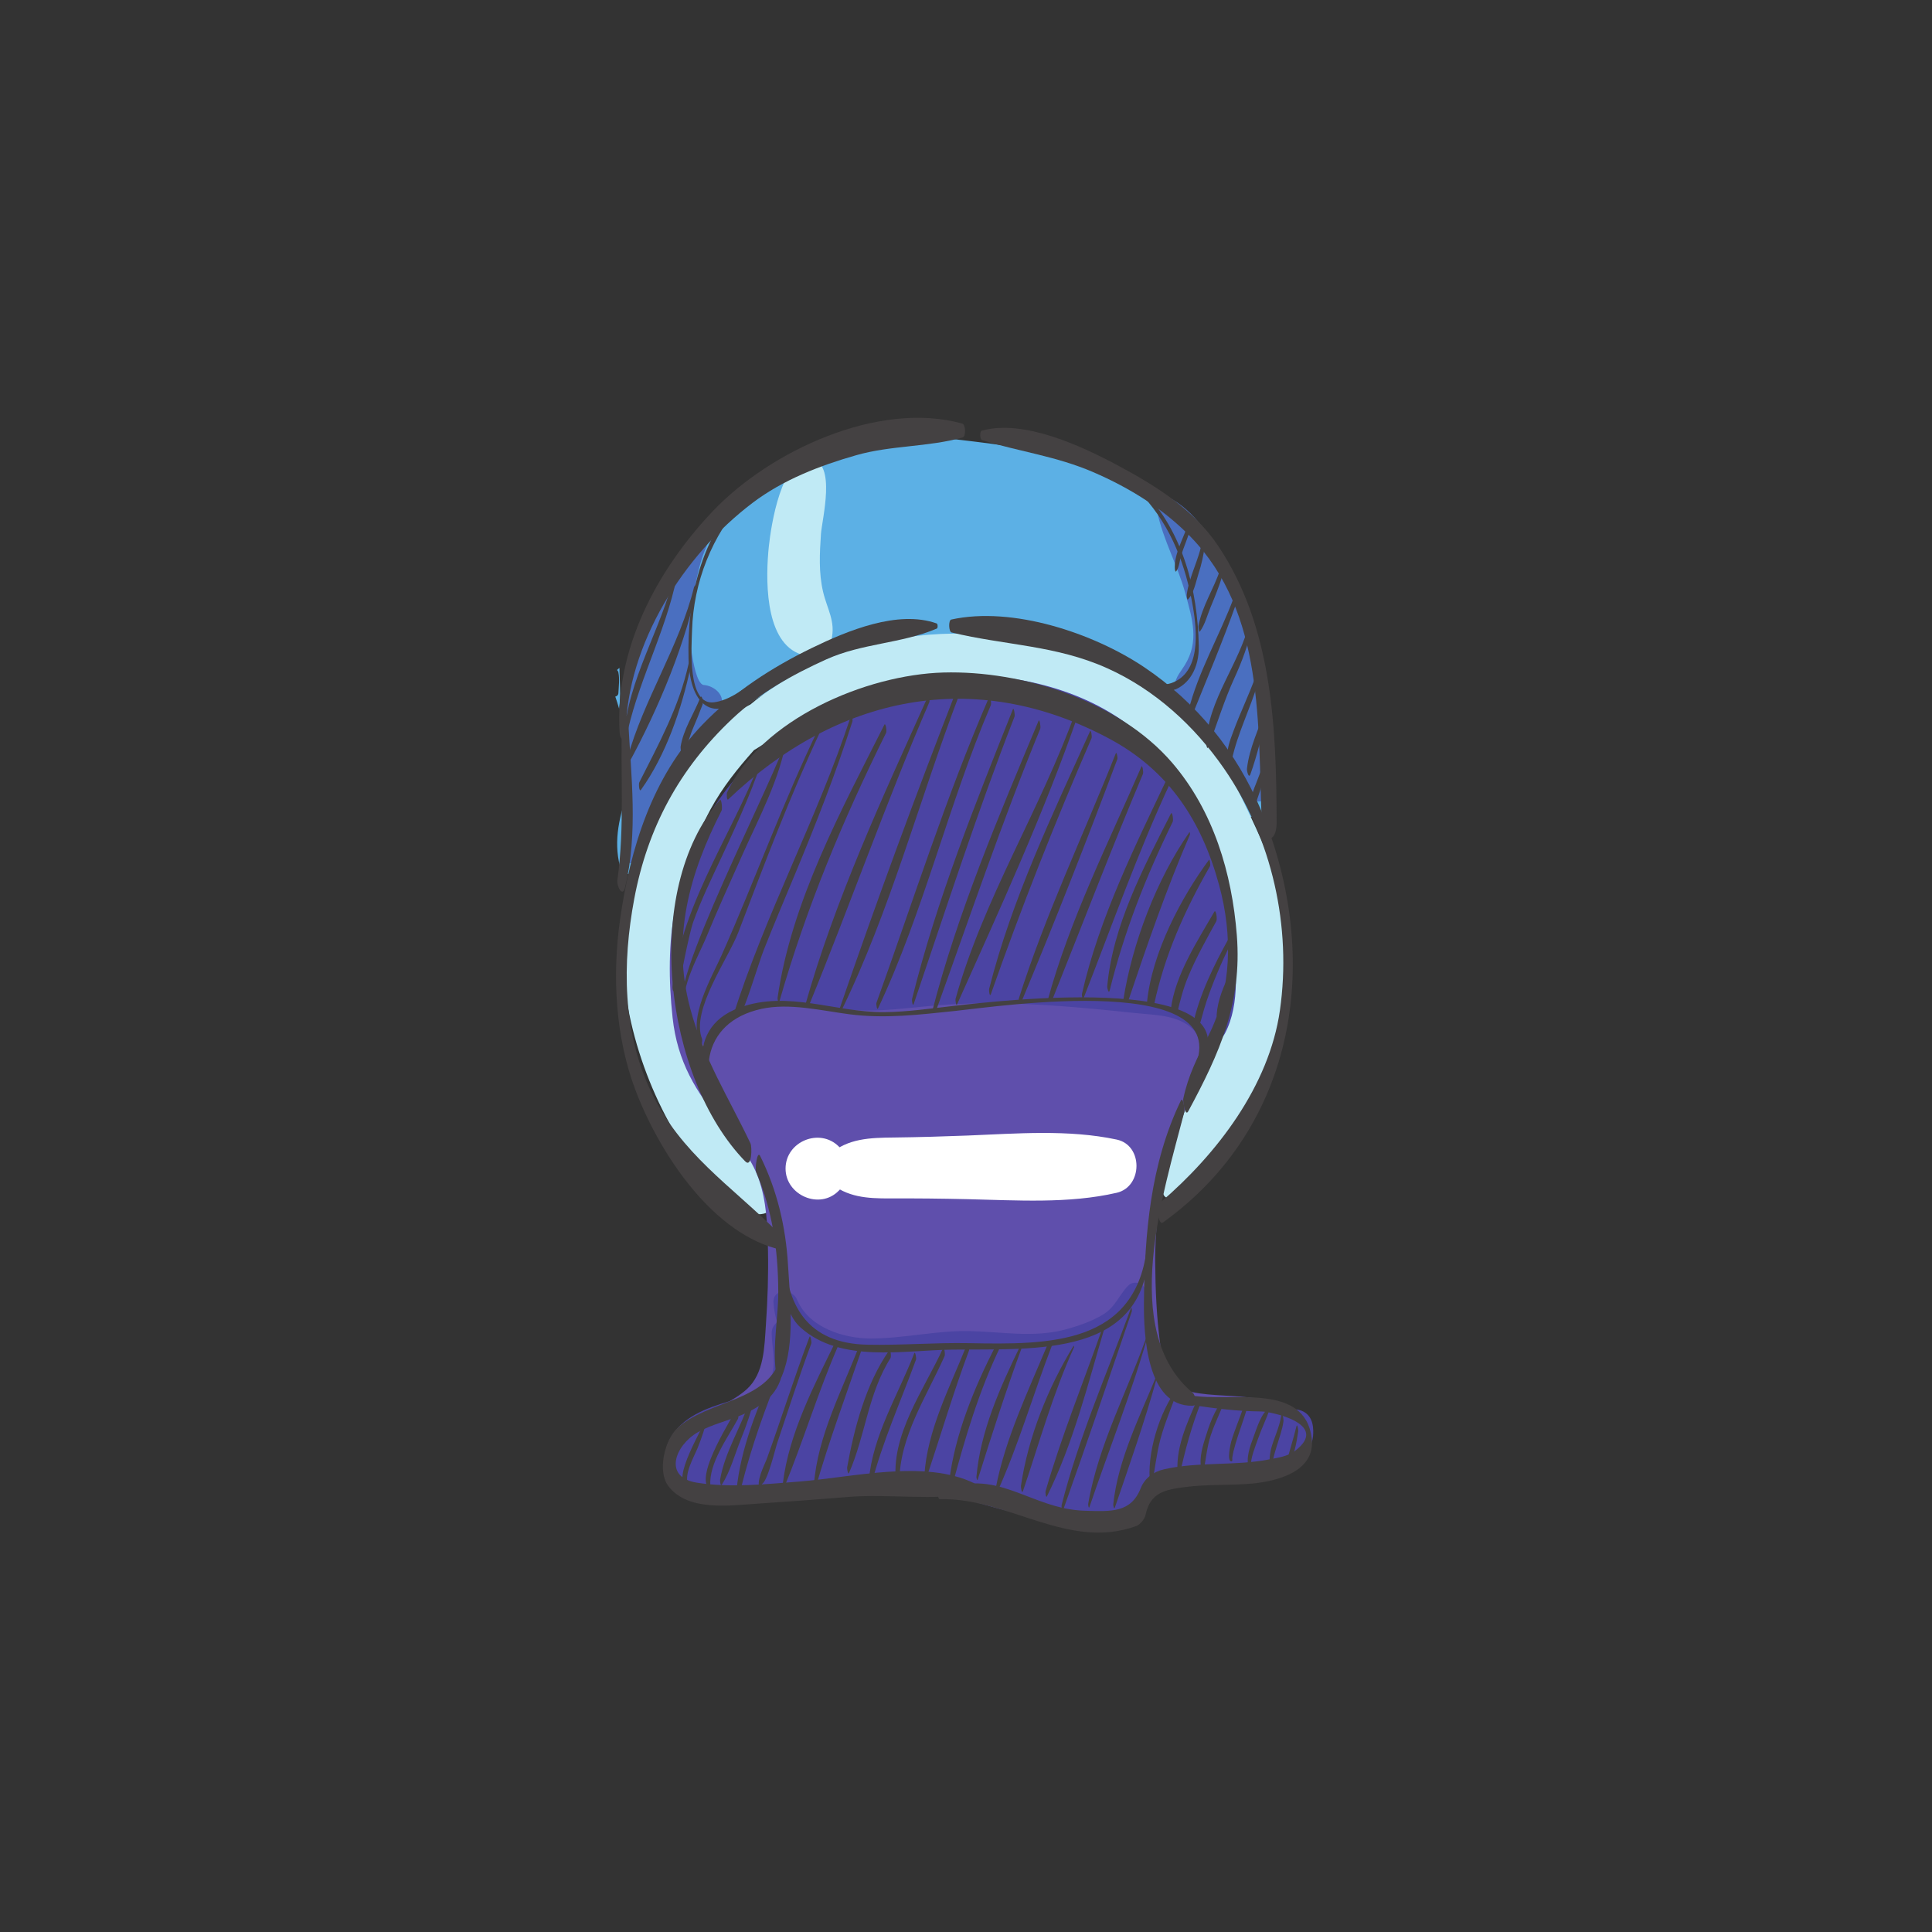 <?xml version="1.0" encoding="UTF-8"?><svg xmlns="http://www.w3.org/2000/svg" xmlns:xlink="http://www.w3.org/1999/xlink" width="375" zoomAndPan="magnify" viewBox="0 0 375 375" height="375" preserveAspectRatio="xMidYMid meet" version="1.0"><rect x="0" y="0" width="375" height="375" fill="#333333" stroke="none"/><defs><clipPath id="clip-0"><path d="M 129 248.254 L 254.902 248.254 L 254.902 295 L 129 295 Z M 129 248.254 " clip-rule="nonzero"/></clipPath><clipPath id="clip-1"><path d="M 182 270.203 L 254.902 270.203 L 254.902 297.469 L 182 297.469 Z M 182 270.203 " clip-rule="nonzero"/></clipPath></defs><path fill="rgb(36.079%, 69.019%, 89.799%)" d="M 120.035 130.531 C 120.285 131.887 120.098 133.168 120.031 134.535 C 120.008 134.918 119.746 135.137 119.43 135.207 C 119.695 135.984 119.945 136.77 120.172 137.566 C 120.523 135 120.289 132.312 120.234 129.645 C 120.066 129.77 119.906 129.902 119.762 130.047 C 119.902 130.184 120.004 130.352 120.035 130.531 " fill-opacity="1" fill-rule="nonzero"/><path fill="rgb(36.079%, 69.019%, 89.799%)" d="M 246.262 146.707 C 245.633 139.449 244.301 132.43 242.785 125.277 C 242.582 124.324 242.02 123.652 241.297 123.246 C 240.645 118.496 239.516 113.852 236.797 109.523 C 230.359 99.281 219.715 92.891 208.336 89.43 C 202.156 87.551 195.777 86.508 189.375 85.742 C 182.727 84.945 175.93 84.016 169.277 85.188 C 158.246 87.121 147.629 93.547 139.453 101.012 C 131.23 108.516 124.703 118.062 121.84 128.836 C 121.832 128.84 121.824 128.84 121.816 128.844 C 121.773 132.992 122.52 137.238 121.039 141.164 C 121.652 144.195 122 147.301 122.051 150.312 C 122.066 151.309 122.023 152.305 121.961 153.301 C 120.324 158.18 118.996 162.98 120.348 168.195 C 120.902 170.309 123.836 170.043 124.367 168.191 C 124.375 168.191 124.379 168.191 124.379 168.195 C 126.539 161.992 127.34 156.227 131.039 150.656 C 134.523 145.41 138.258 141.18 143.57 137.676 C 154.832 130.25 168.355 125.09 181.859 124.043 C 205.219 122.234 230.086 134.941 239.988 156.684 C 241.562 160.133 247.547 158.473 247.207 154.73 C 246.969 152.051 246.637 149.375 246.262 146.707 " fill-opacity="1" fill-rule="nonzero"/><path fill="rgb(75.29%, 91.759%, 96.078%)" d="M 248.961 175.605 C 247.598 168.766 244.59 162.316 241.586 156.059 C 238.598 149.836 235.09 142.535 230.008 137.738 C 224.918 132.945 217.773 130.543 211.387 128.027 C 198.93 123.121 185.98 121.691 172.793 124.207 C 165.988 125.504 159.074 127.988 153.113 131.547 C 150.863 132.891 148.137 134.66 145.668 136.727 C 134.801 142.254 127.23 155.117 123.551 165.934 C 118.398 181.098 120.797 198.176 127.219 212.543 C 130.516 219.91 135.262 227.359 141.395 232.695 C 143.699 234.707 147.012 237.074 149.965 234.695 C 153.352 231.969 150.578 228.02 148.613 225.48 C 138.586 212.531 130.848 198.254 131.359 181.402 C 131.613 173.031 133.922 164.426 137.926 157.07 C 140.258 152.777 143.211 149.121 146.348 145.598 C 149.148 143.949 151.84 141.867 154.652 140.523 C 159.754 138.082 164.828 135.973 170.332 134.598 C 180.797 131.992 191.75 132.023 202.102 135.145 C 208.035 136.93 214.25 139.219 219.676 142.238 C 225.406 145.426 228.133 151.492 231.215 157 C 237.602 168.398 241.441 179.547 238.277 192.684 C 237.391 196.352 236.348 200.043 235.223 203.652 C 234.145 207.137 232.383 210.094 230.855 213.371 C 229.34 216.633 228.723 220.246 227.258 223.562 C 226.082 226.238 224.848 228.727 225.746 231.668 C 225.965 232.379 226.645 232.723 227.355 232.582 C 230.094 232.039 231.676 230.105 233.289 227.965 C 235.688 224.781 238.938 221.828 240.863 218.34 C 242.543 215.297 243.734 211.832 245.168 208.66 C 246.727 205.207 248.184 201.699 248.879 197.961 C 250.262 190.52 250.441 183.051 248.961 175.605 " fill-opacity="1" fill-rule="nonzero"/><path fill="rgb(37.25%, 30.98%, 67.45%)" d="M 253.137 278.125 C 249.957 269.273 238.738 271.789 231.434 270.207 C 226.629 269.168 225.793 265.336 225.203 260.977 C 224.484 255.668 224.262 250.25 224.223 244.898 C 224.145 233.859 226.672 224.375 230.473 214.102 C 234 204.551 237.75 195.117 238.84 184.902 C 243.227 143.738 190.035 124.41 157.926 139.984 C 149.34 144.145 141.961 150.914 137.109 159.129 C 134.152 164.141 131.766 170.02 131.102 175.941 C 129.719 183.023 129.766 190.309 130.551 197.539 C 131.465 205.973 135.02 211.934 140.367 218.301 C 143.051 221.492 145.801 224.738 147.223 228.715 C 148.809 233.141 148.973 237.953 149.062 242.602 C 149.16 247.461 149 252.32 148.66 257.168 C 148.363 261.434 148.348 266.598 144.914 269.676 C 140.012 274.078 131.484 274.945 129.57 282.305 C 128.781 285.332 129.961 288.633 132.812 290.109 C 136.242 291.887 140.938 290.59 144.52 290.133 C 154.082 288.902 163.57 287.184 173.258 287.457 C 182.859 287.727 191.383 291.066 200.594 293.262 C 205.059 294.324 209.781 295.016 214.383 294.781 C 219.18 294.543 221.605 292.051 225.035 289.086 C 231.613 283.387 242.172 286.074 250.074 283.516 C 252.195 282.828 253.965 280.438 253.137 278.125 " fill-opacity="1" fill-rule="nonzero"/><path fill="rgb(29.41%, 26.669%, 63.919%)" d="M 239.398 180.719 C 238.965 173.57 237.16 167.68 234.344 161.133 C 229.055 148.852 221.145 139.848 208.527 134.914 C 184.203 125.406 153.41 134.184 138.93 156.145 C 130.168 169.43 129.395 186.355 134.594 201.094 C 135.605 203.961 139.59 202.801 139.094 199.855 C 139.086 199.789 139.074 199.723 139.066 199.66 C 139.336 199.531 139.605 199.375 139.859 199.176 C 146.98 193.652 154.43 194.656 162.734 195.797 C 170.156 196.816 177.379 195.332 184.797 194.93 C 192.781 194.488 200.785 194.852 208.746 195.512 C 212.602 195.828 216.453 196.223 220.297 196.629 C 224.367 197.059 229.551 196.93 232.234 200.617 C 233.551 202.426 236.539 202.926 237.746 200.617 C 240.859 194.684 239.789 187.184 239.398 180.719 " fill-opacity="1" fill-rule="nonzero"/><g clip-path="url(#clip-0)"><path fill="rgb(29.41%, 26.669%, 63.919%)" d="M 254.848 276.988 C 254.641 275.012 253.438 273.727 251.406 273.551 C 247.277 273.184 243.148 272.824 239.02 272.457 C 235.734 272.164 232.02 272.113 229.098 270.395 C 225.992 268.562 224.766 264.957 223.926 261.652 C 223.008 258.035 223.82 253.969 222.531 250.562 C 221.984 249.117 220.121 248.336 218.914 249.609 C 217.113 251.512 216.477 253.715 214.059 255.18 C 211.891 256.496 209.109 257.438 206.648 258.086 C 200.574 259.684 194.246 258.477 188.074 258.359 C 181.668 258.242 175.414 259.801 169.023 259.801 C 163.715 259.801 156.969 257.672 154.723 252.277 C 153.809 250.074 149.945 250.012 150.137 252.895 C 150.227 254.262 150.48 255.508 150.863 256.648 C 150.215 257.125 149.762 257.863 149.777 258.824 C 149.809 261.379 150.695 264.66 149.754 267.094 C 148.496 270.348 144.461 271.113 141.5 272 C 137.098 273.316 132.293 275.043 130.016 279.371 C 127.812 283.555 129.695 288.227 134.09 289.809 C 139.414 291.723 146.273 290.066 151.734 289.574 C 158.438 288.977 165.141 288.281 171.879 288.469 C 179.223 288.672 185.836 290.531 192.832 292.539 C 199.109 294.344 205.621 295.262 212.156 294.656 C 214.531 294.434 217.465 294.332 219.602 293.184 C 221.93 291.93 221.508 290.133 222.758 288.316 C 228.008 280.703 256.301 290.594 254.848 276.988 " fill-opacity="1" fill-rule="nonzero"/></g><path fill="rgb(100%, 100%, 100%)" d="M 216.758 221.191 C 207.367 219.184 197.293 220.031 187.766 220.41 C 183.035 220.594 178.305 220.73 173.566 220.789 C 168.918 220.84 164.531 220.918 160.918 224.152 C 161.789 223.789 162.668 223.426 163.547 223.062 C 162.988 223.082 162.43 223.102 161.871 223.117 C 162.742 223.477 163.609 223.836 164.473 224.195 C 163.922 223.645 163.367 223.09 162.812 222.539 C 159.086 218.824 152.477 221.574 152.477 226.82 C 152.477 232 159.133 234.898 162.812 231.105 C 163.367 230.535 163.922 229.965 164.473 229.391 C 163.609 229.75 162.742 230.113 161.871 230.473 C 162.43 230.477 162.988 230.488 163.547 230.496 C 162.668 230.133 161.789 229.773 160.918 229.41 C 164.379 232.402 168.309 232.629 172.73 232.613 C 177.75 232.59 182.754 232.641 187.766 232.758 C 197.285 232.973 207.418 233.676 216.758 231.516 C 221.812 230.348 221.922 222.297 216.758 221.191 " fill-opacity="1" fill-rule="nonzero"/><path fill="rgb(29.019%, 43.529%, 75.29%)" d="M 247.281 152.398 C 246.031 142.266 245.336 132 243.129 122.023 C 242.785 120.477 241.781 119.688 240.637 119.492 C 240.359 116.332 239.461 113.242 238.016 110.379 C 235.371 105.133 232.773 100.051 227.629 96.98 C 226.008 96.008 224.246 97.602 224.602 99.301 C 225.762 104.805 228.609 109.781 230.094 115.234 C 231.445 120.223 232.828 124.504 229.922 129.172 C 228.883 130.828 227.801 131.824 228.027 134.023 C 228.27 136.418 229.922 138.082 231.465 139.785 C 235.098 143.789 239.008 148.043 240.754 153.277 C 241.863 156.609 247.766 156.316 247.281 152.398 " fill-opacity="1" fill-rule="nonzero"/><path fill="rgb(29.019%, 43.529%, 75.29%)" d="M 136.613 132.957 C 135.211 132.848 134.445 127.91 134.262 126.727 C 133.875 124.285 133.969 121.832 134.219 119.379 C 134.664 115.086 135.336 110.105 137.105 106.125 C 137.449 105.355 136.75 104.621 135.969 104.988 C 131.828 106.918 129.938 111.5 128.988 116.27 C 128.258 116.363 127.562 116.754 127.113 117.531 C 122.98 124.652 120.922 130.754 120.902 139.113 C 120.887 145.555 121.074 152.027 121.02 158.484 C 120.668 160.914 120.621 163.41 120.816 166.043 C 120.727 167.914 123.32 168.031 123.898 166.461 C 125.914 160.988 128.613 155.152 131.785 150.242 C 134.797 145.586 139.418 142.207 140.129 136.473 C 140.375 134.484 138.312 133.086 136.613 132.957 " fill-opacity="1" fill-rule="nonzero"/><path fill="rgb(75.29%, 91.759%, 96.078%)" d="M 157.402 89.18 C 151.648 88.629 149.645 102.164 149.238 106 C 148.609 111.941 148.324 123.949 154.898 126.801 C 157.398 127.887 160.625 127.195 161.375 124.164 C 162.246 120.645 160.535 118.195 159.754 114.844 C 158.891 111.129 159.094 107.418 159.348 103.648 C 159.535 100.871 162.434 89.66 157.402 89.18 " fill-opacity="1" fill-rule="nonzero"/><path fill="rgb(26.669%, 25.49%, 25.879%)" d="M 120.734 139.617 C 120.371 150.074 121.297 160.434 119.832 170.852 C 119.676 171.961 120.816 174.344 121.336 172.215 C 123.867 161.703 122.5 150.664 121.938 139.996 C 121.867 138.723 120.797 137.84 120.734 139.617 " fill-opacity="1" fill-rule="nonzero"/><path fill="rgb(26.669%, 25.49%, 25.879%)" d="M 121.445 142.129 C 121.715 125 132.664 107.75 146.094 97.59 C 152.012 93.113 159.125 90.371 166.191 88.355 C 172.984 86.418 180.145 86.797 186.84 84.914 C 187.531 84.723 187.445 82.398 186.77 82.211 C 170.5 77.699 149.418 87.543 138.348 99.227 C 127.453 110.719 119.309 126.027 120.266 142.156 C 120.367 143.91 121.418 143.879 121.445 142.129 " fill-opacity="1" fill-rule="nonzero"/><path fill="rgb(26.669%, 25.49%, 25.879%)" d="M 190.625 85.434 C 197.945 87.688 205.027 88.543 212.246 91.664 C 219.234 94.688 225.77 98.719 231.082 104.184 C 245.48 118.992 244.109 140.801 244.914 159.727 C 245.086 163.828 247.801 163.758 247.793 159.66 C 247.746 141.266 246.992 121.758 236.477 106 C 231.77 98.949 224.473 94.363 217.145 90.434 C 209.973 86.586 198.773 81.336 190.578 83.586 C 190.113 83.715 190.184 85.297 190.625 85.434 " fill-opacity="1" fill-rule="nonzero"/><path fill="rgb(26.669%, 25.49%, 25.879%)" d="M 181.809 121.012 C 174.285 118.336 164.477 122.422 157.578 125.773 C 149.703 129.609 142.461 134.297 136.363 140.629 C 126.59 150.793 122.289 164.805 120.359 178.438 C 118.812 189.363 119.418 201.242 123.359 211.633 C 127.805 223.367 137.727 238.758 150.547 242.312 C 151.469 242.562 151.246 239.457 150.836 239.047 C 141.742 229.992 132.203 223.996 126.406 211.957 C 120.801 200.312 120.773 186.914 123.105 174.473 C 125.703 160.609 131.906 149.148 142.164 139.488 C 147.438 134.516 153.805 130.961 160.367 127.992 C 167.324 124.844 174.957 124.938 181.836 122.004 C 182.059 121.906 182.039 121.094 181.809 121.012 " fill-opacity="1" fill-rule="nonzero"/><path fill="rgb(26.669%, 25.49%, 25.879%)" d="M 184.703 122.762 C 195.094 125.277 204.949 125.211 214.973 129.73 C 224.207 133.898 231.848 140.898 237.574 149.164 C 246.945 162.695 250.742 179.941 248.43 196.117 C 246.328 210.805 236.211 223.992 225.215 233.414 C 224.383 234.129 224.816 237.938 225.73 237.281 C 251.824 218.527 256.684 185.906 244.777 157.285 C 240.086 146.004 232.266 136.348 222.145 129.539 C 212.23 122.867 196.523 117.637 184.637 120.254 C 184.059 120.383 184.133 122.621 184.703 122.762 " fill-opacity="1" fill-rule="nonzero"/><path fill="rgb(26.669%, 25.49%, 25.879%)" d="M 139.703 155.293 C 124.441 172.879 128.949 209.25 144.637 225.41 C 145.977 226.781 145.988 222.598 145.66 221.91 C 141.445 213.062 136.508 205.336 133.965 195.719 C 130.312 181.941 133.793 169.629 140.059 157.332 C 140.242 156.98 140.051 154.895 139.703 155.293 " fill-opacity="1" fill-rule="nonzero"/><path fill="rgb(26.669%, 25.49%, 25.879%)" d="M 141.34 155.172 C 162.379 135.105 189.051 129.301 215.34 143.391 C 226.926 149.602 233.262 159.387 236.645 171.855 C 239.273 181.535 239.125 192.016 234.527 201.078 C 232.418 205.254 230.645 208.668 229.668 213.277 C 229.582 213.672 230 216.883 230.645 215.691 C 236.727 204.402 241.098 194.711 240.07 181.555 C 239.125 169.461 235.516 157.359 227.508 148.043 C 217.184 136.035 198.445 130.109 183.117 130.535 C 168.113 130.953 147.664 139.621 141.109 153.852 C 141.023 154.039 141.047 155.449 141.34 155.172 " fill-opacity="1" fill-rule="nonzero"/><path fill="rgb(26.669%, 25.49%, 25.879%)" d="M 146.789 227.539 C 149.934 234.98 151.016 242.551 151.059 250.594 C 151.086 255.832 149.941 260.977 150.582 266.184 C 150.664 266.891 151.289 268.246 151.809 266.98 C 154.367 260.785 153.328 251.98 152.945 245.43 C 152.504 238.07 150.82 230.953 147.535 224.355 C 146.977 223.23 146.488 226.832 146.789 227.539 " fill-opacity="1" fill-rule="nonzero"/><path fill="rgb(26.669%, 25.49%, 25.879%)" d="M 229.203 213.629 C 223.285 225.906 222.172 239.457 222.039 252.898 C 221.98 259.051 222.578 273.055 231.457 272.852 C 232.414 272.832 232.016 270.77 231.555 270.391 C 217.121 258.395 225.84 231.434 229.875 215.844 C 229.977 215.445 229.648 212.711 229.203 213.629 " fill-opacity="1" fill-rule="nonzero"/><g clip-path="url(#clip-1)"><path fill="rgb(26.669%, 25.49%, 25.879%)" d="M 231.129 272.684 C 235.836 273.383 240.07 273.922 244.852 273.965 C 246.531 273.984 258.312 276.32 251.363 281.617 C 249.945 282.699 247.957 282.957 246.258 283.285 C 239.566 284.57 232.641 283.672 225.957 285.184 C 223.93 285.637 222.188 286.895 221.418 288.852 C 219.512 293.684 215.621 293.371 210.656 293.238 C 199.809 292.953 193.328 284.363 182.309 289.637 C 181.996 289.785 182.012 291.008 182.422 290.992 C 195.656 290.633 207.312 301.035 220.59 296.188 C 221.25 295.945 222.18 294.852 222.348 294.062 C 223.246 289.703 226.113 289.148 229.98 288.641 C 234.359 288.062 238.805 288.359 243.199 287.941 C 248.121 287.461 255.387 285.523 254.602 279.16 C 253.246 268.168 238.812 272.227 231.086 270.84 C 230.672 270.762 230.562 272.602 231.129 272.684 " fill-opacity="1" fill-rule="nonzero"/></g><path fill="rgb(26.669%, 25.49%, 25.879%)" d="M 151.484 263.602 C 149.008 272.152 137.258 271.75 131.438 277.25 C 129.031 279.516 127.531 285.551 129.738 288.453 C 133.496 293.43 141.727 292.203 147.164 291.848 C 152.957 291.469 158.73 291.047 164.516 290.566 C 172.496 289.91 181.316 291.348 189.039 289.84 C 189.566 289.738 189.52 288.094 189.094 287.891 C 179.406 283.223 165.574 286.754 155.203 287.562 C 148.707 288.07 141.742 288.82 135.273 287.789 C 128.629 286.738 131.047 280.547 135.391 278.031 C 138.18 276.426 141.492 275.758 144.418 274.449 C 149.043 272.367 151.77 269.73 152.125 264.617 C 152.145 264.32 151.77 262.613 151.484 263.602 " fill-opacity="1" fill-rule="nonzero"/><path fill="rgb(26.669%, 25.49%, 25.879%)" d="M 144.355 95.66 C 135.992 104.488 133.367 116.016 133.645 127.883 C 133.871 137.258 138.84 141.215 146.309 133.477 C 146.457 133.32 146.441 132.41 146.191 132.566 C 143.777 134.059 141.5 135.922 138.605 136.312 C 133.324 137.031 134.242 125.406 134.328 122.363 C 134.605 112.965 138.215 103.887 144.516 96.949 C 144.77 96.664 144.531 95.477 144.355 95.66 " fill-opacity="1" fill-rule="nonzero"/><path fill="rgb(26.669%, 25.49%, 25.879%)" d="M 221.934 96.352 C 227.398 102.391 230.172 109.805 231.535 117.727 C 232.379 122.641 233.09 130.574 227.34 132.594 C 224.355 133.645 221.082 130.93 218.836 129.332 C 218.586 129.156 218.594 130.152 218.707 130.309 C 224.242 137.605 232.883 134.359 232.684 125.305 C 232.445 114.449 229.652 103.395 222.008 95.352 C 221.887 95.223 221.738 96.133 221.934 96.352 " fill-opacity="1" fill-rule="nonzero"/><path fill="rgb(26.669%, 25.49%, 25.879%)" d="M 141.781 219.277 C 134.891 209.762 135.898 198.422 147.82 195.816 C 153.227 194.633 159.461 196.164 164.84 196.867 C 171.797 197.77 178.457 196.945 185.391 196.223 C 193.422 195.395 241.527 188.113 231.395 208.32 C 231.309 208.488 231.367 209.414 231.59 209.113 C 247.641 187.602 192.297 194.453 185.363 195.219 C 180.812 195.719 176.215 196.418 171.625 196.453 C 162.098 196.535 152.984 192.156 143.57 195.57 C 131.961 199.773 136.316 212.906 141.645 219.918 C 141.816 220.137 141.895 219.43 141.781 219.277 " fill-opacity="1" fill-rule="nonzero"/><path fill="rgb(26.669%, 25.49%, 25.879%)" d="M 151.891 242.242 C 151.871 246.867 151.492 254.18 155.414 257.691 C 163.16 264.617 175.32 262.074 184.824 261.961 C 201.094 261.758 222.984 263.691 222.977 241.594 C 222.977 241.289 222.727 241.121 222.688 241.512 C 220.797 261.207 203.504 261 188.02 260.707 C 181.438 260.582 174.871 261.145 168.293 261.004 C 156.832 260.75 152.359 253.547 152.211 242.234 C 152.203 241.766 151.895 241.777 151.891 242.242 " fill-opacity="1" fill-rule="nonzero"/><path fill="rgb(26.669%, 25.49%, 25.879%)" d="M 131.355 109.301 C 129.375 120.309 122.703 129.914 121.305 141.027 C 121.254 141.449 121.574 143 121.828 141.887 C 124.324 130.961 129.996 121.047 131.73 109.945 C 131.777 109.621 131.504 108.48 131.355 109.301 " fill-opacity="1" fill-rule="nonzero"/><path fill="rgb(26.669%, 25.49%, 25.879%)" d="M 135.09 113.445 C 134.98 113.605 134.863 113.75 134.73 113.891 C 131.953 125.309 124.801 136.027 121.793 147.172 C 121.75 147.332 121.855 148.492 122.066 148.105 C 127.715 137.746 133.465 124.234 135.539 112.547 C 135.41 112.855 135.277 113.164 135.09 113.445 " fill-opacity="1" fill-rule="nonzero"/><path fill="rgb(26.669%, 25.49%, 25.879%)" d="M 133.648 128.859 C 131.809 137.223 127.898 144.309 124.09 151.852 C 123.934 152.152 124.059 153.797 124.414 153.301 C 129.262 146.543 132.32 137.578 134.035 129.504 C 134.105 129.172 133.832 128.051 133.648 128.859 " fill-opacity="1" fill-rule="nonzero"/><path fill="rgb(26.669%, 25.49%, 25.879%)" d="M 135.914 135.441 C 134.688 138.523 132.605 141.66 132.102 144.957 C 132.094 145.047 132.117 146.176 132.387 145.934 C 133.477 144.949 133.852 142.914 134.426 141.574 C 135.105 139.973 135.77 138.367 136.379 136.734 C 136.52 136.359 136.254 134.578 135.914 135.441 " fill-opacity="1" fill-rule="nonzero"/><path fill="rgb(26.669%, 25.49%, 25.879%)" d="M 230.316 102.52 C 229.422 105.059 227.84 107.777 228.047 110.543 C 228.051 110.574 228.16 111.082 228.281 110.922 C 228.93 110.082 228.965 108.695 229.293 107.688 C 229.73 106.34 230.281 105.027 230.73 103.688 C 230.84 103.352 230.59 101.742 230.316 102.52 " fill-opacity="1" fill-rule="nonzero"/><path fill="rgb(26.669%, 25.49%, 25.879%)" d="M 233.34 104.973 C 232.766 108.59 230.805 111.844 230.344 115.457 C 230.332 115.523 230.379 116.57 230.59 116.348 C 231.746 115.129 232.117 112.934 232.621 111.375 C 233.215 109.566 233.633 107.73 233.84 105.832 C 233.887 105.422 233.52 103.859 233.34 104.973 " fill-opacity="1" fill-rule="nonzero"/><path fill="rgb(26.669%, 25.49%, 25.879%)" d="M 236.836 110.543 C 235.641 114.23 233.277 117.719 232.617 121.547 C 232.598 121.641 232.711 122.828 232.902 122.574 C 233.891 121.234 234.32 119.418 234.961 117.883 C 235.805 115.871 236.613 113.855 237.254 111.773 C 237.359 111.43 237.098 109.727 236.836 110.543 " fill-opacity="1" fill-rule="nonzero"/><path fill="rgb(26.669%, 25.49%, 25.879%)" d="M 239.508 115.918 C 236.77 123.336 232.539 130.379 230.645 138.086 C 230.559 138.434 230.773 140.426 231.164 139.461 C 234.141 132.062 237.285 124.648 239.949 117.133 C 240.074 116.781 239.809 115.105 239.508 115.918 " fill-opacity="1" fill-rule="nonzero"/><path fill="rgb(26.669%, 25.49%, 25.879%)" d="M 242.539 120.699 C 240.664 128.793 234.383 135.895 234.133 144.355 C 234.129 144.535 234.297 145.598 234.531 144.984 C 236.242 140.504 237.57 136.031 239.586 131.633 C 241.078 128.379 242.312 125.066 243.062 121.559 C 243.156 121.105 242.789 119.609 242.539 120.699 " fill-opacity="1" fill-rule="nonzero"/><path fill="rgb(26.669%, 25.49%, 25.879%)" d="M 243.723 131.262 C 242.438 134.836 240.766 138.262 239.445 141.82 C 238.758 143.68 237.77 146.051 238.434 148.039 L 238.594 148.215 L 238.703 148.199 C 238.98 148.156 239.047 147.742 239.094 147.531 C 240.191 142.332 242.699 137.562 244.176 132.477 C 244.277 132.133 244.023 130.426 243.723 131.262 " fill-opacity="1" fill-rule="nonzero"/><path fill="rgb(26.669%, 25.49%, 25.879%)" d="M 245.656 137.457 C 244.414 141.316 242.473 145.172 242.031 149.234 C 241.996 149.566 242.352 151.254 242.711 150.262 C 244.066 146.496 244.949 142.41 246.078 138.555 C 246.172 138.227 245.898 136.699 245.656 137.457 " fill-opacity="1" fill-rule="nonzero"/><path fill="rgb(26.669%, 25.49%, 25.879%)" d="M 245.191 148.375 C 244.762 149.586 244.305 150.785 243.836 151.98 C 243.355 153.219 242.844 154.309 242.891 155.656 C 242.895 155.852 242.918 156.43 243.199 156.465 L 243.379 156.488 C 243.555 156.512 243.668 156.199 243.703 156.09 C 244.387 154.02 245.109 151.957 245.777 149.879 C 245.922 149.426 245.559 147.34 245.191 148.375 " fill-opacity="1" fill-rule="nonzero"/><path fill="rgb(26.669%, 25.49%, 25.879%)" d="M 148.766 144.422 C 143.414 160.285 132.293 174.543 130.527 191.52 C 130.516 191.676 130.527 192.516 130.855 192.375 C 132.113 191.828 131.695 192.176 132.387 191.27 L 132.266 190.555 C 131.664 191.082 133.93 180.715 134.492 179.129 C 136.07 174.672 138.184 170.375 140.18 166.098 C 143.477 159.043 146.625 152.102 148.844 144.633 L 148.766 144.422 " fill-opacity="1" fill-rule="nonzero"/><path fill="rgb(26.669%, 25.49%, 25.879%)" d="M 152.609 143.32 C 151.637 148.793 127.918 193.848 133.055 195.793 C 133.223 195.859 133.156 195.375 133.117 195.305 C 131.672 192.449 135.961 184.66 136.988 182.16 C 139.242 176.648 141.727 171.23 144.152 165.793 C 147.324 158.707 151.383 151.172 152.668 143.426 L 152.609 143.32 " fill-opacity="1" fill-rule="nonzero"/><path fill="rgb(26.669%, 25.49%, 25.879%)" d="M 159.07 141.012 C 152.027 155.5 146.645 170.633 140.098 185.328 C 138.215 189.566 133.262 197.895 136.059 202.527 C 136.258 202.859 136.34 201.836 136.273 201.664 C 134.043 196.137 141.363 186.059 143.316 180.941 C 148.332 167.805 153.285 154.645 159.254 141.902 C 159.359 141.688 159.199 140.738 159.07 141.012 " fill-opacity="1" fill-rule="nonzero"/><path fill="rgb(26.669%, 25.49%, 25.879%)" d="M 165.137 139.062 C 158.625 158.938 148.441 177.551 142.207 197.496 C 142.754 197.234 143.316 197.004 143.883 196.77 C 145.328 193.5 147.34 186.652 148.309 184.223 C 150.254 179.328 152.316 174.473 154.34 169.609 C 158.395 159.867 162.242 150.07 165.461 140.016 C 165.547 139.75 165.344 138.43 165.137 139.062 " fill-opacity="1" fill-rule="nonzero"/><path fill="rgb(26.669%, 25.49%, 25.879%)" d="M 171.66 140.664 C 163.27 157.324 153.609 174.992 150.922 193.699 C 150.891 193.891 151.094 195.008 151.266 194.422 C 156.516 176.125 163.527 159.297 171.988 142.25 C 172.172 141.879 171.898 140.203 171.66 140.664 " fill-opacity="1" fill-rule="nonzero"/><path fill="rgb(26.669%, 25.49%, 25.879%)" d="M 180.141 135.117 C 171.352 154.652 162.031 174.672 156.223 195.355 C 156.453 195.375 156.684 195.395 156.914 195.418 C 164.961 175.797 171.957 155.785 180.383 136.289 C 180.512 136.004 180.297 134.766 180.141 135.117 " fill-opacity="1" fill-rule="nonzero"/><path fill="rgb(26.669%, 25.49%, 25.879%)" d="M 185.863 133.434 C 177.812 154.094 170.094 175.047 162.891 196.008 C 162.871 196.055 162.883 196.18 162.898 196.312 C 163.004 196.328 163.109 196.352 163.215 196.371 C 172.797 176.832 178.438 155.215 186.172 134.902 C 186.309 134.539 186.031 133.012 185.863 133.434 " fill-opacity="1" fill-rule="nonzero"/><path fill="rgb(26.669%, 25.49%, 25.879%)" d="M 191.992 135.305 C 183.629 154.621 177.246 174.871 170.113 194.664 C 170.031 194.898 170.23 196.141 170.418 195.746 C 179.352 176.836 184.074 156.105 192.32 136.871 C 192.484 136.48 192.191 134.848 191.992 135.305 " fill-opacity="1" fill-rule="nonzero"/><path fill="rgb(26.669%, 25.49%, 25.879%)" d="M 196.609 137.656 C 189.293 156.035 181.785 174.688 177.027 193.914 C 176.965 194.164 177.141 195.5 177.359 194.852 C 183.699 176.172 189.723 157.52 196.91 139.121 C 197.055 138.758 196.777 137.234 196.609 137.656 " fill-opacity="1" fill-rule="nonzero"/><path fill="rgb(26.669%, 25.49%, 25.879%)" d="M 181.586 196.449 C 188.223 178.035 194.445 159.59 201.906 141.473 C 202.062 141.09 201.773 139.461 201.59 139.906 C 193.871 158.348 185.852 177.148 180.875 196.547 C 181.109 196.516 181.352 196.48 181.586 196.449 " fill-opacity="1" fill-rule="nonzero"/><path fill="rgb(26.669%, 25.49%, 25.879%)" d="M 208.867 137.879 C 202.105 156.898 190.859 174.438 185.465 193.902 C 185.41 194.105 185.582 195.375 185.758 194.973 C 193.984 176.625 202.613 157.902 209.203 138.898 C 209.301 138.621 209.105 137.215 208.867 137.879 " fill-opacity="1" fill-rule="nonzero"/><path fill="rgb(26.669%, 25.49%, 25.879%)" d="M 211.582 141.922 C 204.246 158.199 196.363 174.59 191.984 191.973 C 191.922 192.227 192.09 193.637 192.328 192.961 C 198.25 176.109 204.75 159.672 211.863 143.293 C 212.004 142.961 211.762 141.523 211.582 141.922 " fill-opacity="1" fill-rule="nonzero"/><path fill="rgb(26.669%, 25.49%, 25.879%)" d="M 198.23 194.527 C 204.742 178.941 210.957 163.148 216.883 147.328 C 216.98 147.066 216.73 145.84 216.582 146.211 C 210.305 162.07 202.863 177.605 197.734 193.891 C 197.707 193.992 197.73 194.289 197.777 194.559 C 197.93 194.547 198.082 194.539 198.23 194.527 " fill-opacity="1" fill-rule="nonzero"/><path fill="rgb(26.669%, 25.49%, 25.879%)" d="M 204.172 194.242 C 210.051 179.559 215.695 164.816 221.844 150.223 C 221.992 149.875 221.73 148.379 221.547 148.797 C 215.109 163.68 207.59 178.566 203.328 194.273 C 203.609 194.262 203.891 194.25 204.172 194.242 " fill-opacity="1" fill-rule="nonzero"/><path fill="rgb(26.669%, 25.49%, 25.879%)" d="M 226.91 150.309 C 220.426 164.008 213.371 178.059 210 192.922 C 209.949 193.133 210.117 194.254 210.348 193.672 C 215.863 179.602 220.809 165.504 227.227 151.777 C 227.391 151.418 227.121 149.867 226.91 150.309 " fill-opacity="1" fill-rule="nonzero"/><path fill="rgb(26.669%, 25.49%, 25.879%)" d="M 227.281 157.91 C 221.98 168.363 215.969 179.625 214.91 191.492 C 214.887 191.723 215.195 193.012 215.383 192.266 C 218.238 180.719 222.395 170.203 227.621 159.516 C 227.809 159.133 227.527 157.422 227.281 157.91 " fill-opacity="1" fill-rule="nonzero"/><path fill="rgb(26.669%, 25.49%, 25.879%)" d="M 218.992 194.273 C 222.684 183.332 226.336 172.719 230.957 162.023 C 230.992 161.93 230.965 161.387 230.855 161.547 C 224.535 170.594 219.766 183.031 218.023 194.172 C 218.344 194.207 218.668 194.238 218.992 194.273 " fill-opacity="1" fill-rule="nonzero"/><path fill="rgb(26.669%, 25.49%, 25.879%)" d="M 234.672 166.879 C 229.371 174.055 223.539 184.895 222.617 194.719 C 223.086 194.793 223.551 194.879 224.012 194.977 C 226.062 185.406 229.887 176.805 234.863 168.121 C 235.012 167.863 234.785 166.727 234.672 166.879 " fill-opacity="1" fill-rule="nonzero"/><path fill="rgb(26.669%, 25.49%, 25.879%)" d="M 235.699 176.969 C 232.613 182.344 228.047 189.234 227.258 195.934 C 227.629 196.082 227.996 196.234 228.355 196.41 C 228.414 196.434 228.469 196.473 228.523 196.5 C 229.078 194.191 229.648 191.922 230.602 189.617 C 232.148 185.891 234.141 182.344 236.082 178.816 C 236.316 178.391 236.02 176.418 235.699 176.969 " fill-opacity="1" fill-rule="nonzero"/><path fill="rgb(26.669%, 25.49%, 25.879%)" d="M 238.445 182.246 C 235.664 187.266 232.797 193.066 231.555 198.867 C 231.93 199.336 232.211 199.855 232.383 200.406 C 233.074 198.43 233.527 196.305 234.18 194.375 C 235.438 190.66 236.984 187.031 238.707 183.516 C 238.852 183.223 238.66 181.852 238.445 182.246 " fill-opacity="1" fill-rule="nonzero"/><path fill="rgb(26.669%, 25.49%, 25.879%)" d="M 238.82 188.734 C 237.531 191.332 236.359 194.039 236.148 196.961 C 236.137 197.066 236.27 197.723 236.371 197.348 C 237.082 194.824 237.938 192.418 239.102 190.062 C 239.262 189.738 239.02 188.332 238.82 188.734 " fill-opacity="1" fill-rule="nonzero"/><path fill="rgb(26.669%, 25.49%, 25.879%)" d="M 137.234 274.828 C 136.781 276.785 129.953 287.332 133.43 288.715 C 133.648 288.801 133.586 288.168 133.547 288.074 C 132.746 286.133 134.664 282.867 135.391 281.09 C 136.199 279.094 136.867 277.117 137.355 275.02 C 137.379 274.914 137.293 274.582 137.234 274.828 " fill-opacity="1" fill-rule="nonzero"/><path fill="rgb(26.669%, 25.49%, 25.879%)" d="M 142.855 273.688 C 141.09 276.758 139.285 279.801 137.969 283.098 C 137.469 284.348 136.215 287.777 137.641 288.883 C 137.836 289.035 137.871 288.41 137.871 288.344 C 137.582 283.996 141.25 279.062 143.242 275.391 C 143.465 274.984 143.176 273.137 142.855 273.688 " fill-opacity="1" fill-rule="nonzero"/><path fill="rgb(26.669%, 25.49%, 25.879%)" d="M 145.555 271.773 C 143.848 277.023 140.676 281.809 139.762 287.238 C 139.742 287.375 139.832 288.617 140.113 288.176 C 141.762 285.586 142.637 282.258 143.781 279.414 C 144.879 276.715 145.816 274.004 146.457 271.18 C 146.176 271.395 145.875 271.594 145.555 271.773 " fill-opacity="1" fill-rule="nonzero"/><path fill="rgb(26.669%, 25.49%, 25.879%)" d="M 149.848 266.84 C 146.453 274.562 143.305 282.555 142.836 290.867 C 142.824 291.184 143.07 292.102 143.242 291.352 C 145.012 283.453 147.531 276.074 150.426 268.707 C 149.965 268.246 149.715 267.613 149.848 266.84 " fill-opacity="1" fill-rule="nonzero"/><path fill="rgb(26.669%, 25.49%, 25.879%)" d="M 157.125 259.492 C 154.164 267.305 151.688 275.285 148.844 283.141 C 148.426 284.293 146.555 287.758 147.559 289.051 L 147.727 289.047 L 147.953 288.633 L 147.883 288.031 C 148.953 287.664 150.516 281.098 150.793 280.281 C 152.988 273.777 155.074 267.234 157.469 260.793 C 157.59 260.48 157.289 259.07 157.125 259.492 " fill-opacity="1" fill-rule="nonzero"/><path fill="rgb(26.669%, 25.49%, 25.879%)" d="M 162.273 260.227 C 158.059 268.812 153.125 278.23 151.965 287.844 C 151.945 287.949 152.094 289.004 152.246 288.625 C 155.914 279.711 158.699 270.438 162.551 261.535 C 162.68 261.234 162.473 259.82 162.273 260.227 " fill-opacity="1" fill-rule="nonzero"/><path fill="rgb(26.669%, 25.49%, 25.879%)" d="M 166.848 261 C 163.496 269.809 158.688 278.672 157.98 288.207 C 157.969 288.367 158.16 289.301 158.309 288.762 C 160.93 279.609 164.203 270.855 167.285 261.855 C 167.332 261.719 167.312 261.355 167.258 261.059 C 167.121 261.039 166.98 261.02 166.848 261 " fill-opacity="1" fill-rule="nonzero"/><path fill="rgb(26.669%, 25.49%, 25.879%)" d="M 172.543 262.18 C 168.059 268.609 165.793 277.211 164.426 284.848 C 164.395 285.008 164.582 286.367 164.793 285.895 C 168 278.57 168.465 270.559 172.844 263.605 C 173.043 263.293 172.852 261.738 172.543 262.18 " fill-opacity="1" fill-rule="nonzero"/><path fill="rgb(26.669%, 25.49%, 25.879%)" d="M 177.465 262.645 C 174.34 270.75 169.348 278.652 168.633 287.473 C 168.613 287.703 168.902 289.02 169.102 288.262 C 171.285 279.797 174.809 272.086 177.797 263.902 C 177.91 263.605 177.629 262.227 177.465 262.645 " fill-opacity="1" fill-rule="nonzero"/><path fill="rgb(26.669%, 25.49%, 25.879%)" d="M 183.043 261.688 C 179.426 269.66 172.688 278.703 173.961 287.945 C 174.117 289.02 174.566 288.449 174.566 287.676 C 174.582 278.809 179.871 271.051 183.352 263.195 C 183.504 262.836 183.242 261.258 183.043 261.688 " fill-opacity="1" fill-rule="nonzero"/><path fill="rgb(26.669%, 25.49%, 25.879%)" d="M 187.559 261.273 C 184.34 269.32 179.953 277.637 179.418 286.402 C 179.41 286.578 179.578 287.609 179.777 287.023 C 182.555 278.715 185.008 270.375 188.086 262.133 C 188.141 261.988 188.105 261.59 188.031 261.262 C 187.871 261.266 187.715 261.273 187.559 261.273 " fill-opacity="1" fill-rule="nonzero"/><path fill="rgb(26.669%, 25.49%, 25.879%)" d="M 194.152 261.285 C 193.848 261.273 193.539 261.27 193.23 261.258 C 189.074 269.41 185.391 278.336 184.246 287.422 C 184.207 287.715 184.527 289.547 184.777 288.598 C 187.301 279.16 189.957 270.125 194.211 261.289 C 194.191 261.289 194.172 261.285 194.152 261.285 " fill-opacity="1" fill-rule="nonzero"/><path fill="rgb(26.669%, 25.49%, 25.879%)" d="M 197.965 261.363 C 194.109 269.328 190.281 277.836 189.523 286.668 C 189.516 286.797 189.652 287.57 189.793 287.133 C 192.516 278.441 195.262 269.91 198.402 261.363 C 198.258 261.363 198.113 261.363 197.965 261.363 " fill-opacity="1" fill-rule="nonzero"/><path fill="rgb(26.669%, 25.49%, 25.879%)" d="M 203.277 261.109 C 199.539 270.078 195.152 279.184 193.297 288.719 C 193.27 288.855 193.418 289.941 193.59 289.562 C 197.734 280.387 200.598 270.422 204.242 261 C 203.922 261.039 203.602 261.078 203.277 261.109 " fill-opacity="1" fill-rule="nonzero"/><path fill="rgb(26.669%, 25.49%, 25.879%)" d="M 208.414 261.168 C 203.438 269.242 199.547 278.992 198.164 288.41 C 198.133 288.641 198.324 290.121 198.578 289.363 C 201.773 279.938 204.328 270.605 208.48 261.484 L 208.414 261.168 " fill-opacity="1" fill-rule="nonzero"/><path fill="rgb(26.669%, 25.49%, 25.879%)" d="M 213.898 258.012 C 210.223 268.473 205.996 278.848 202.93 289.484 C 202.883 289.66 203.012 290.824 203.195 290.461 C 208.293 280.266 211.164 268.656 214.398 257.723 C 214.234 257.824 214.062 257.918 213.898 258.012 " fill-opacity="1" fill-rule="nonzero"/><path fill="rgb(26.669%, 25.49%, 25.879%)" d="M 219.555 253.82 C 214.887 266.488 209.375 279.039 206.055 292.148 C 206 292.379 206.148 293.672 206.367 293.051 C 210.926 280.27 215.301 267.387 219.688 254.535 C 219.742 254.371 219.621 253.629 219.555 253.82 " fill-opacity="1" fill-rule="nonzero"/><path fill="rgb(26.669%, 25.49%, 25.879%)" d="M 222.941 258.332 C 219.152 269.488 213.199 280.223 211.215 291.922 C 211.188 292.066 211.312 292.938 211.469 292.488 C 215.297 281.203 219.793 269.988 223 258.508 L 222.941 258.332 " fill-opacity="1" fill-rule="nonzero"/><path fill="rgb(26.669%, 25.49%, 25.879%)" d="M 224.496 266.957 C 221.238 274.969 216.988 283.309 216.082 292 C 216.062 292.172 216.227 293.098 216.41 292.57 C 219.258 284.262 222.254 275.746 224.586 267.281 L 224.496 266.957 " fill-opacity="1" fill-rule="nonzero"/><path fill="rgb(26.669%, 25.49%, 25.879%)" d="M 228.539 269.438 C 225.004 274.09 222.516 282.23 223.238 288.074 C 223.277 288.414 223.492 288.707 223.59 288.207 C 224.18 285.234 224.449 282.285 225.238 279.328 C 226.113 276.039 227.523 272.93 228.594 269.707 L 228.539 269.438 " fill-opacity="1" fill-rule="nonzero"/><path fill="rgb(26.669%, 25.49%, 25.879%)" d="M 232.418 271.59 C 230.367 276.262 227.988 281.363 228.641 286.473 C 228.676 286.75 228.832 286.973 228.914 286.578 C 230.012 281.457 231.293 276.789 233.211 271.914 C 232.91 271.852 232.652 271.73 232.418 271.59 " fill-opacity="1" fill-rule="nonzero"/><path fill="rgb(26.669%, 25.49%, 25.879%)" d="M 237.699 271.438 C 235.695 273.488 234.652 276.789 233.824 279.473 C 233.273 281.262 232.59 283.867 233.402 285.668 C 233.5 285.883 233.602 285.551 233.613 285.484 C 234.109 283.129 234.25 280.84 235.031 278.52 C 235.805 276.195 236.941 274.027 237.758 271.727 L 237.699 271.438 " fill-opacity="1" fill-rule="nonzero"/><path fill="rgb(26.669%, 25.49%, 25.879%)" d="M 241.547 272.578 C 240.75 275.012 239.699 277.348 238.98 279.801 C 238.852 280.242 238.047 283.754 239.066 283.648 C 239.277 283.625 239.176 283.027 239.148 282.918 C 239.262 283.332 239.148 283.117 239.203 282.805 C 239.258 282.453 239.324 282.105 239.406 281.758 C 239.648 280.742 239.953 279.742 240.273 278.746 C 240.805 277.078 241.434 275.434 241.93 273.746 C 242.023 273.445 241.801 271.816 241.547 272.578 " fill-opacity="1" fill-rule="nonzero"/><path fill="rgb(26.669%, 25.49%, 25.879%)" d="M 246.418 273.254 C 244.812 274.164 243.895 277.359 243.289 278.969 C 242.633 280.715 241.758 283.098 242.414 284.973 L 242.621 285.262 L 242.867 285.242 C 243.094 285.25 242.957 284.488 242.914 284.383 C 242.539 283.473 243.746 280.523 244.172 279.293 C 244.852 277.328 245.773 275.469 246.457 273.508 L 246.418 273.254 " fill-opacity="1" fill-rule="nonzero"/><path fill="rgb(26.669%, 25.49%, 25.879%)" d="M 248.656 274.926 C 248.316 277.117 247.227 279.203 246.676 281.359 C 246.57 281.762 245.934 285.488 247.113 284.926 C 247.266 284.855 247.246 284.297 247.121 284.199 C 246.754 283.918 246.82 284.961 246.91 284.375 C 246.961 284.031 247.023 283.695 247.094 283.355 C 247.273 282.477 247.543 281.609 247.801 280.746 C 248.273 279.148 248.902 277.539 249.121 275.879 C 249.18 275.449 248.844 273.711 248.656 274.926 " fill-opacity="1" fill-rule="nonzero"/><path fill="rgb(26.669%, 25.49%, 25.879%)" d="M 251.633 276.871 C 251.059 279.273 250.266 281.617 249.691 284.027 L 249.824 284.762 C 251.211 282.824 251.648 280.09 251.984 277.797 C 252.02 277.574 251.805 276.16 251.633 276.871 " fill-opacity="1" fill-rule="nonzero"/></svg>